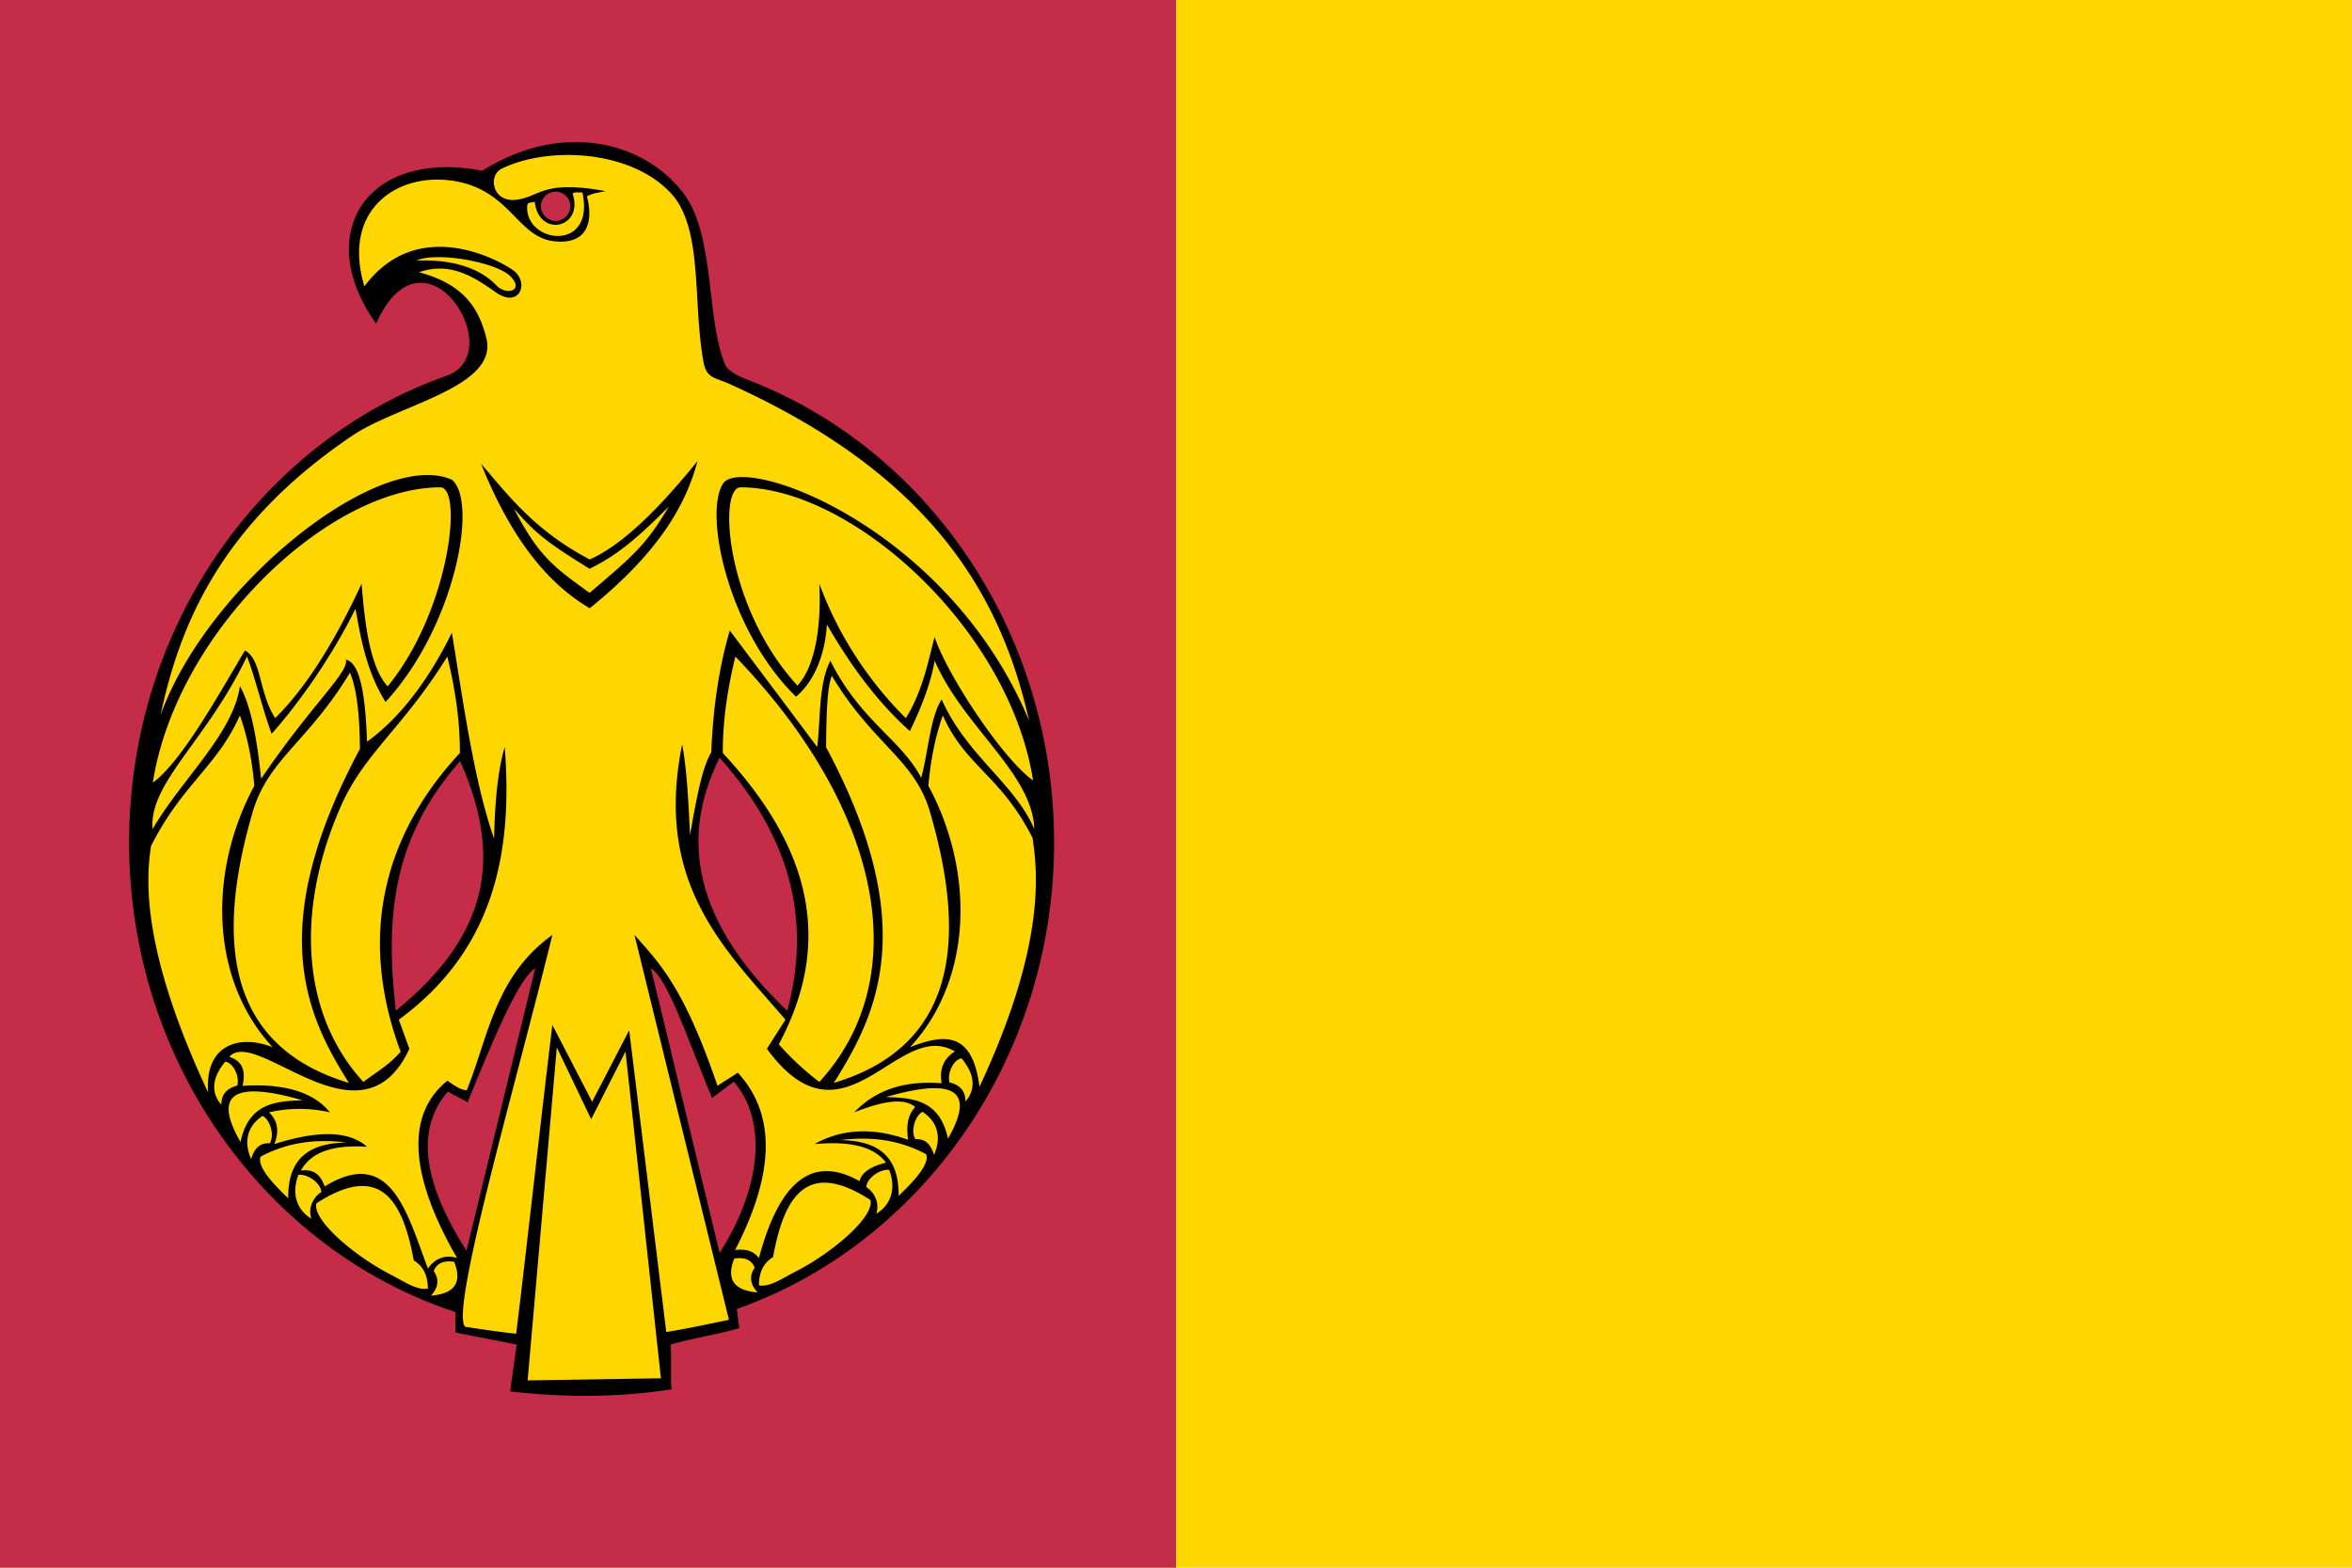 <svg xmlns="http://www.w3.org/2000/svg" width="531.5" height="354.33" viewBox="0 0 425.196 283.465"><path fill="gold" d="M-.003 0h425.2v283.47H-.003z"/><path fill="#c42c48" d="M-.003 0h212.6v283.47H-.003z"/><path fill-rule="evenodd" d="M96.755 175.08c-4.14 17.03-8.29 34.05-12.43 51.08-7.52-11.82-9.5-21.71-3.35-28.79.92.65 2.63 1.31 3.55 1.97 4.87-11.97 9.28-22.45 12.23-24.26m20.905 0c4.15 17.03 8.29 34.45 12.43 51.47 7.53-11.81 8.71-23.88 2.56-30.96-.92.66-3.02 2.3-3.94 2.96-4.87-11.96-8.1-21.66-11.05-23.47m12.43-38.07c-7.26 14.52-4.7 29.67 12.23 45.76 4.02-15.01 1.63-30.22-12.23-45.76m-46.905.6c7.56 17.17 5.53 31.14-11.63 45.16-1.96-17.08-.61-31.24 11.63-45.16m51.675-69.05c32.4 12.25 55.7 45.21 55.7 83.76 0 39.21-24.1 72.62-57.35 84.37.14 1.15.28 2.31.43 3.47-4.34 1.25-8.09 1.71-12.43 2.96.27 2.43-.06 5.65.2 8.09-9.73 1.53-19.46 1.49-29.195.39l1.19-8.48-11.05-2.17c-.08-1.01 0-2.46 0-3.69-34.11-11.21-59.02-45.08-59.02-84.94 0-39.23 24.13-72.66 57.43-84.39 11.51-4.05-4.08-28.95-12.78-9.4-11.41-15.92-2.09-31.66 19.21-27.67 15.435-9.64 30.325-4.49 36.675 4.53 5.42 7.68 3.79 22.74 7.27 30.65.47 1.06 2.65 2.12 3.72 2.52m-34.41-33.91c1.46 0 2.65 1.19 2.65 2.65s-1.19 2.65-2.65 2.65c-1.465 0-2.665-1.19-2.665-2.65s1.2-2.65 2.665-2.65"/><path fill="gold" d="m100.66 189.39-5.275 60.21 24.095-.38-6.4-59.08-6.21 12.23zM27.625 141.5c4.29-27.34 31.74-53.32 51.91-53.38 4.21-.22 1.84 22.14-9.44 35.98-2.97-3.15-4.11-10.31-4.72-18.58q-7.515 16.29-15.63 24.33c-3-4.68-2.4-10.58-5.46-12.24-3.57 5.88-11.31 20.14-16.66 23.89m38.25-89.72c-4.17-13.85 5.97-20.75 16.24-19.05S93.475 43 100.34 43.64c6.86.65 6.64-5.04 5.75-8.13 1.24-.7 2.23-.64 3.35-.96-11.425-2.06-11.625.97-16.035 1.56-4.4.6-5.25-4.37-2.71-5.61 8.48-4.15 23.495-3.38 30.705 4.56 5.73 6.32 3.8 19.69 5.78 30.41.54 2.96 2.04 2.76 4.71 3.96 36.14 16.31 48.96 37.74 54.14 60.86-14.7-35.25-51.9-48.35-55.35-42.81-3.46 5.53.96 26.5 13.22 38.5 3.21-2.7 5.27-7.47 5.58-13.07 4.22 7.32 9.12 14.04 15.01 19.29 1.93-3.99 3.74-8.45 4.48-12.74 5.12 11.91 17.71 20.4 18.01 30.45-3.56-8.28-12.25-13.3-16.75-23.45-2.06 3.22-2.41 9.4-3.69 14.18-3.71-7.01-11-10.29-16.43-21.18-2.19 4.32-1.74 10.67-2.38 15.61-5.26-7.02-10.53-14.04-15.8-21.06-1.97 6.7-3.03 14.08-3.35 22.02-1.64 2.76-2.61 7.98-3.84 14.95-.24-5.26-.56-11.96-1.42-16.39-5.14 25.32 7.86 37.16 18.67 49.79-1.12 1.75-2.24 3.51-3.35 5.26 14 19.2 23.67-5.66 33.98.48-2.04 1.29-2.84 3.21-2.39 5.75-6.72-.53-11.98 1.22-15.8 5.26 4.94-1.95 8.98-2.74 11.01-.96-1.31 1.46-1.63 3.22-1.28 5.92-6.91-2.49-12.49-1.71-16.91.78 5.76-.51 10.48.14 12.93 3.36-2.84.7-4.44 1.81-4.79 3.35-8.93-5.07-14.66.7-18.19 13.88-.81-.95-1.83-1.74-4.31-1.44 6.99-13.5 7.59-24.37.48-32.07-1.12.8-2.54 1.6-3.66 2.39-5.98-17.53-10.3-22.02-15.01-27.28 5.75 23.45 11.33 46.13 17.08 69.59-3.83.79-7.51 1.58-11.33 2.21-2.24-18.19-4.47-36.38-6.71-54.57-2.23 4.31-4.46 8.62-6.7 12.93-2.39-4.63-4.78-9.26-7.185-13.89-2.23 18.35-4.31 37.48-6.54 55.83-3.03-.31-6.22-.79-9.25-1.26-2.68-3.05 9.14-43.64 15.79-70.84-10.36 7.44-11.55 18.33-15.47 28.07-1.11 0-2.38-.94-3.5-1.72-7.76 6.22-6.67 17.53 1.74 32.05-2.17-.61-3.92.03-5.27 1.91-3.81-10.13-6.75-22.18-18.66-14.84-.66-1.74-1.57-3.21-4.31-2.87 1.63-2.89 4.94-4.74 11.96-4.31-3.05-2.68-8.3-3.18-16.75-.48.93-2.32.61-4.24-.96-5.74q5.505-1.245 11.01 0c-2.98-3.67-8.25-5.26-15.79-4.79.76-3.57-.66-4.6-2.4-5.26 4.96-5.52 23.9 17.29 32.55-1.44-.64-1.75-1.27-3.51-1.91-5.26 17.17-12.6 20.64-30.07 19.15-49.31-1.34 4.41-1.82 10.91-1.92 16.56-3.65-10.22-5.73-25.71-7.64-37.24-3.23 6.66-8.38 14.73-15.34 19.72-.34-10.77-1.82-14.42-3.82-14.83.61 2.28-6.19 8.07-15.32 21.54-.73-7.22-1.86-13.27-3.83-16.76-1.25 8.62-10.36 16.61-15.8 25.85-.69-8.34 9.87-16.05 17.07-31.23 1.59 4.15 2.88 9.85 4.47 14 5.46-6.14 11.34-14.81 15.14-22.61.81 4.22 1.74 10.98 5.45 16.86 12.62-13.73 16.77-36.4 11.96-40.2-12.98-5.74-44.15 18.88-52.65 42.6 3.45-16.1 10.64-34.31 34.65-50.54 8.38-5.67 26.5-8.76 24.25-17.68-1.27-5.04-3.79-9.67-12.18-11.88 5.29-1.84 9.36.38 13.79 3.56 4.43 3.17 6.29-1.79 3.19-3.96-3.11-2.17-17.43-9.69-26.84 2.95m23.38-13.75c.91 6.26 12.395 8.43 5.48 17.45 3.58-8.71-7.69-11.4-5.48-17.45m3.65 53.91c4.5 8.79 7.485 10.77 13.685 15.26 7.69-6.57 10.16-8.53 14.33-15.63-6.58 6.69-10.08 9.16-14.33 11.28-7.315-4.56-9.605-6.15-13.685-10.91m-5.95-8.11c4.81 12.01 11.12 21.16 19.655 26.15 12.46-10.06 17.35-18.61 19.49-26.61-6.86 8.46-13.46 15.11-19.49 17.79-9.835-5.18-14.495-11.3-19.655-17.33m-11.69-36.72c3.76-1.67 14.68.33 17.1 2.94s-.9 3.37-2.6 1.58c-1.71-1.78-5.62-4.84-14.5-4.52m21.4-10.65c-.45.26-1.3-.07-1.36.79-.27 4.45 5.135 6.71 8.215 4.64 1.61-1.09 2.58-3.36 1.76-7.13-.56.15-1.9-.21-1.7.45 1.84 6.09-6.185 7.82-6.915 1.25m90.095 104.66c-4.29-27.35-32.64-52.94-52.8-53-4.21-.22-2.87 21.62 10.2 35.85 2.98-3.15 4.37-10.05 3.95-18.45 3.99 10.86 10.23 18.97 15.64 24.33 2.99-4.68 4.2-10.83 5.2-14.68 2.41 7.16 12.46 22.19 17.81 25.95m-53.82-22.4c-1.36 5.61-2.29 11.36-2.27 17.44 14.35 15.45 20.89 32.57 10.12 52.67a51 51 0 0 0 7.33 6.81c17.26-18.84 11.51-49.19-15.18-76.92m17.44 3.49c-.52 1.32-.99 3.64-1.04 12.9 17.26 32.28 9.13 48.44 1.39 60.7 21.46-6.42 24.5-24.75 17.38-49.03-2.78-9.5-10.2-12.07-17.73-24.57m20.06 7.15c-1.33 3.78-2.21 8.02-2.61 12.73 8.23 15.18 8.22 34.82-3.32 47.27 5.94-2.35 11.29-3.11 12.56 7.15 11.84-25.31 10.58-38.46 9.59-45-5.68-11.27-12.1-12.88-16.22-22.15m-34.01 99.87c-.55-1.41-1.78-1.96-3.69-1.66-1.49 3.74-.09 5.78 4.21 6.12-1.36-1.49-1.54-2.98-.52-4.46m20.17-14.58c.17-1.83 2.75-3.34 4.15-3.1 1.31 3.42.27 6.36-2.35 7.92.66-1.91-.28-3.85-1.8-4.82m8.88-8.67c-.93-1.59.03-4.32 1.3-4.94 3.06 2.02 3.29 5.01 2.07 7.8-.57-1.93-1.57-2.96-3.37-2.86m6.16-10.27c-.42-1.79.79-4.12 2.19-4.34 2.33 2.82 2.69 5.5.7 7.81.03-2.02-1.14-3.04-2.89-3.47m-11.49 2.66c11.71-3.39 16.51-1.67 11.22 7.52-1.48-7.01-6.3-7.38-11.22-7.52m-8.29 7.78c5.19-.64 10.37-.22 15.56 2.55.64 1.55-1.53 4.27-4.97 7.52.1-7.57-4.23-9.99-10.59-10.07m-14.66 26.26q0-3.57 2.55-5.1c1.99-10.91 6.07-17.8 17.6-10.33.81 2.95-6.77 9.49-13.47 12.91-2.62 1.35-4.67 2.86-6.68 2.52M80.865 118.72c1.36 5.61 2.29 11.36 2.27 17.44-12.35 13.26-19.14 31.35-10.71 54.01-2.21 2.5-4.06 3.43-6.74 5.47-11.46-12.51-12.2-31.59-3.96-50.09 4.17-9.36 11.22-14.04 19.14-26.83m-17.59 2.89c.52 1.33 1.73 4.54 1.79 13.8-17.26 32.28-9.73 48.14-1.99 60.4-21.46-6.42-24.5-24.75-17.38-49.03 2.78-9.5 10.05-12.67 17.58-25.17m-19.91 7.75c1.34 3.78 2.21 8.02 2.61 12.73-8.23 15.18-8.22 34.82 3.32 47.27-5.94-2.35-12.33-.59-11.67 8.19-11.84-25.31-11.32-38.01-10.33-44.56 5.68-11.26 11.95-14.36 16.07-23.63m35.04 100.46c.56-1.4 1.79-1.96 3.7-1.66q2.235 5.61-4.2 6.12c1.36-1.49 1.52-2.97.5-4.46m-20.31-14.28c-.17-1.83-2.75-3.34-4.15-3.1-1.31 3.42-.27 6.36 2.35 7.92-.66-1.91.28-3.85 1.8-4.82m-9.32-8.81c.93-1.59-.03-4.32-1.31-4.95-3.06 2.02-3.29 5.01-2.07 7.81.57-1.94 1.58-2.97 3.38-2.86m-5.87-10.43c.43-1.79-.78-4.12-2.18-4.34-2.34 2.83-2.7 5.5-.71 7.81-.02-2.01 1.14-3.04 2.89-3.47m11.79 2.66c-11.71-3.39-16.51-1.67-11.22 7.53 1.49-7.02 6.3-7.38 11.22-7.53m7.99 7.63c-5.19-.64-10.37-.21-15.56 2.55-.64 1.55 1.53 4.27 4.98 7.53-.11-7.57 4.22-10 10.58-10.08m14.66 26.42q0-3.57-2.55-5.1c-1.99-10.92-6.07-17.8-17.59-10.33-.82 2.95 6.76 9.48 13.46 12.91 2.62 1.34 4.67 2.85 6.68 2.52"/></svg>